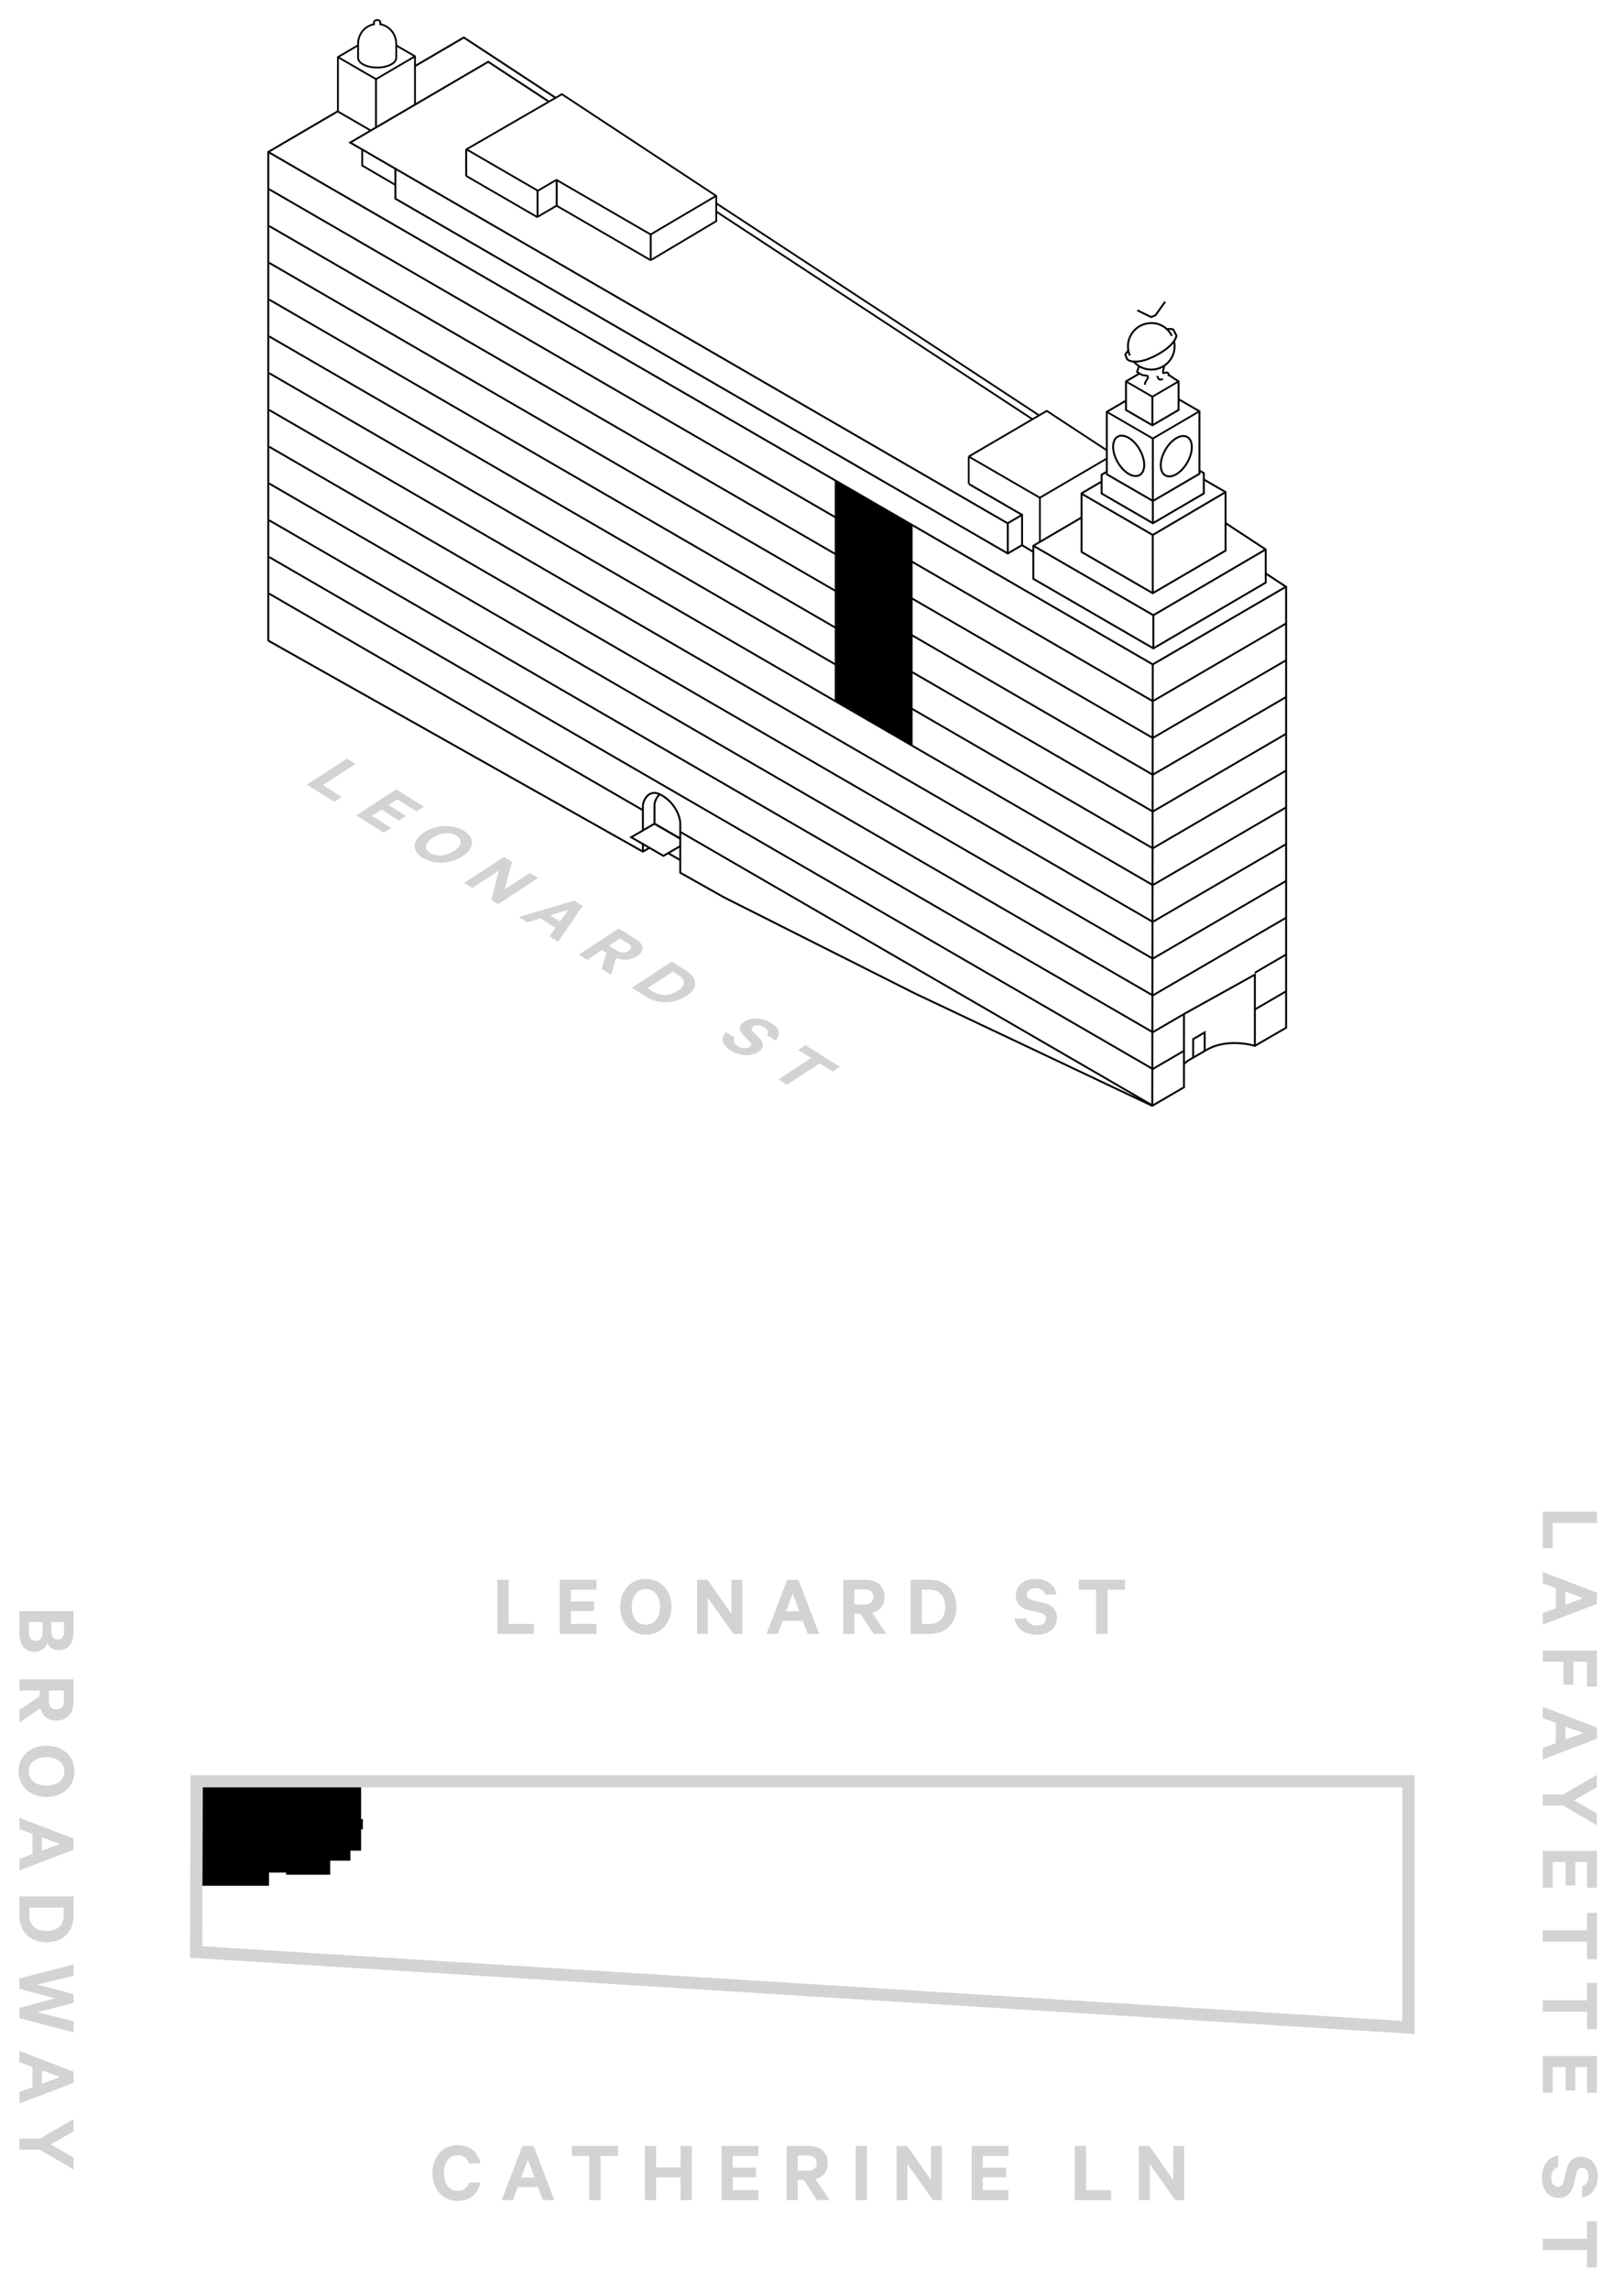 <?xml version="1.0" encoding="utf-8"?>
<!-- Generator: Adobe Illustrator 16.0.4, SVG Export Plug-In . SVG Version: 6.00 Build 0)  -->
<!DOCTYPE svg PUBLIC "-//W3C//DTD SVG 1.1//EN" "http://www.w3.org/Graphics/SVG/1.1/DTD/svg11.dtd">
<svg version="1.1" id="Layer_1" xmlns="http://www.w3.org/2000/svg" xmlns:xlink="http://www.w3.org/1999/xlink" x="0px" y="0px"
	 width="101.25px" height="142.75px" viewBox="0 0 101.25 142.75" enable-background="new 0 0 101.25 142.75" xml:space="preserve">
<path fill="#D1D3D4" d="M2.168,102.978c-0.621,0-0.956-0.429-0.956-1.132v-1.4h3.373v1.291c0,0.703-0.313,1.137-0.918,1.137
	c-0.362,0-0.626-0.197-0.714-0.445C2.849,102.746,2.536,102.978,2.168,102.978z M1.806,101.121v0.664
	c0,0.33,0.164,0.506,0.423,0.506c0.264,0,0.423-0.176,0.423-0.506v-0.664H1.806z M3.2,101.691c0,0.336,0.132,0.512,0.401,0.512
	c0.269,0,0.39-0.176,0.39-0.512v-0.57H3.2V101.691z"/>
<path fill="#D1D3D4" d="M2.47,105.389H1.212v-0.697h3.373v1.39c0,0.708-0.379,1.181-1.071,1.181c-0.538,0-0.879-0.297-0.994-0.769
	l-1.308,0.89v-0.791l1.258-0.835V105.389z M3.047,105.389v0.648c0,0.352,0.187,0.533,0.467,0.533c0.285,0,0.473-0.182,0.473-0.533
	v-0.648H3.047z"/>
<path fill="#D1D3D4" d="M1.157,110.426c0-0.939,0.736-1.594,1.741-1.594c1.011,0,1.741,0.654,1.741,1.594s-0.73,1.598-1.741,1.598
	C1.894,112.023,1.157,111.365,1.157,110.426z M4.014,110.426c0-0.533-0.456-0.879-1.115-0.879s-1.115,0.346-1.115,0.879
	c0,0.538,0.456,0.89,1.115,0.89S4.014,110.964,4.014,110.426z"/>
<path fill="#D1D3D4" d="M4.585,115.314l-3.373,1.291v-0.713l0.812-0.303v-1.264l-0.812-0.297v-0.703l3.373,1.291V115.314z
	 M2.618,114.546v0.824l1.121-0.412L2.618,114.546z"/>
<path fill="#D1D3D4" d="M4.585,118.227v1.191c0,1.021-0.659,1.665-1.687,1.665s-1.687-0.644-1.687-1.665v-1.191H4.585z
	 M1.833,119.391c0,0.643,0.412,0.994,1.065,0.994c0.659,0,1.071-0.352,1.071-0.994v-0.467H1.833V119.391z"/>
<path fill="#D1D3D4" d="M4.585,124.867l-2.269,0.583l2.269,0.555v0.692l-3.373-0.879v-0.643l2.225-0.594l-2.225-0.594v-0.643
	l3.373-0.879v0.709l-2.269,0.549l2.269,0.594V124.867z"/>
<path fill="#D1D3D4" d="M4.585,129.846l-3.373,1.291v-0.715l0.812-0.301v-1.264l-0.812-0.297v-0.703l3.373,1.291V129.846z
	 M2.618,129.076v0.824l1.121-0.412L2.618,129.076z"/>
<path fill="#D1D3D4" d="M4.585,134.504v0.742l-2.093-1.226h-1.28v-0.698h1.28l2.093-1.213v0.764l-1.429,0.818L4.585,134.504z"/>
<path fill="#D1D3D4" d="M99.56,94.241v0.703h-2.752v1.571h-0.621v-2.274H99.56z"/>
<path fill="#D1D3D4" d="M99.56,99.992l-3.373,1.291v-0.715L97,100.267v-1.264l-0.813-0.296v-0.703l3.373,1.29V99.992z
	 M97.593,99.223v0.824l1.12-0.412L97.593,99.223z"/>
<path fill="#D1D3D4" d="M96.187,102.898h3.373v2.246h-0.615v-1.549h-0.857v1.434h-0.609v-1.434h-1.291V102.898z"/>
<path fill="#D1D3D4" d="M99.56,108.396l-3.373,1.291v-0.714L97,108.67v-1.264l-0.813-0.296v-0.703l3.373,1.291V108.396z
	 M97.593,107.627v0.824l1.12-0.412L97.593,107.627z"/>
<path fill="#D1D3D4" d="M99.56,113.049v0.741l-2.093-1.226h-1.28v-0.697h1.28l2.093-1.214v0.764l-1.429,0.818L99.56,113.049z"/>
<path fill="#D1D3D4" d="M99.56,117.68h-0.615v-1.6h-0.736v1.451h-0.599v-1.451h-0.802v1.6h-0.621v-2.291h3.373V117.68z"/>
<path fill="#D1D3D4" d="M99.56,119.255v2.879h-0.615v-1.088h-2.758v-0.708h2.758v-1.083H99.56z"/>
<path fill="#D1D3D4" d="M99.56,123.622v2.878h-0.615v-1.088h-2.758v-0.708h2.758v-1.082H99.56z"/>
<path fill="#D1D3D4" d="M99.56,130.467h-0.615v-1.6h-0.736v1.451h-0.599v-1.451h-0.802v1.6h-0.621v-2.291h3.373V130.467z"/>
<path fill="#D1D3D4" d="M97.147,135.094c-0.296,0.094-0.434,0.341-0.434,0.67c0,0.341,0.153,0.566,0.423,0.566
	c0.203,0,0.313-0.121,0.379-0.412l0.138-0.604c0.109-0.483,0.368-0.856,0.923-0.856c0.609,0,1.038,0.505,1.038,1.214
	c0,0.769-0.406,1.214-0.978,1.323v-0.697c0.225-0.077,0.4-0.27,0.4-0.621c0-0.318-0.153-0.532-0.396-0.532
	c-0.192,0-0.308,0.126-0.368,0.379l-0.143,0.615c-0.126,0.55-0.439,0.884-0.95,0.884c-0.653,0-1.049-0.538-1.049-1.252
	c0-0.752,0.373-1.285,1.016-1.4V135.094z"/>
<path fill="#D1D3D4" d="M99.56,138.482v2.879h-0.615v-1.088h-2.758v-0.709h2.758v-1.082H99.56z"/>
<path fill="#D1D3D4" d="M31.009,98.486h0.703v2.752h1.571v0.621h-2.274V98.486z"/>
<path fill="#D1D3D4" d="M37.188,98.486v0.615H35.59v0.736h1.45v0.599h-1.45v0.802h1.599v0.621h-2.291v-3.373H37.188z"/>
<path fill="#D1D3D4" d="M40.264,101.914c-0.939,0-1.593-0.736-1.593-1.741c0-1.011,0.654-1.741,1.593-1.741s1.599,0.73,1.599,1.741
	C41.862,101.178,41.203,101.914,40.264,101.914z M40.264,99.058c-0.533,0-0.879,0.456-0.879,1.115s0.346,1.115,0.879,1.115
	c0.538,0,0.89-0.456,0.89-1.115S40.802,99.058,40.264,99.058z"/>
<path fill="#D1D3D4" d="M46.279,101.859h-0.555l-1.593-2.247v2.247h-0.675v-3.373h0.659l1.489,2.132v-2.132h0.675V101.859z"/>
<path fill="#D1D3D4" d="M49.778,98.486l1.291,3.373h-0.714l-0.302-0.812H48.79l-0.296,0.812H47.79l1.291-3.373H49.778z
	 M49.009,100.453h0.824l-0.412-1.121L49.009,100.453z"/>
<path fill="#D1D3D4" d="M53.272,100.602v1.258h-0.698v-3.373h1.39c0.708,0,1.181,0.379,1.181,1.071c0,0.538-0.297,0.879-0.769,0.994
	l0.89,1.308h-0.791l-0.835-1.258H53.272z M53.272,100.024h0.648c0.352,0,0.533-0.187,0.533-0.467c0-0.285-0.181-0.473-0.533-0.473
	h-0.648V100.024z"/>
<path fill="#D1D3D4" d="M56.771,98.486h1.192c1.021,0,1.665,0.659,1.665,1.687s-0.643,1.687-1.665,1.687h-1.192V98.486z
	 M57.936,101.238c0.643,0,0.994-0.412,0.994-1.065c0-0.659-0.352-1.071-0.994-1.071h-0.467v2.137H57.936z"/>
<path fill="#D1D3D4" d="M63.975,100.898c0.093,0.296,0.341,0.434,0.67,0.434c0.34,0,0.565-0.154,0.565-0.423
	c0-0.203-0.121-0.313-0.412-0.379l-0.604-0.138c-0.483-0.109-0.857-0.368-0.857-0.923c0-0.609,0.505-1.038,1.214-1.038
	c0.77,0,1.214,0.406,1.324,0.978h-0.698c-0.077-0.225-0.269-0.4-0.621-0.4c-0.319,0-0.533,0.153-0.533,0.396
	c0,0.191,0.126,0.308,0.379,0.367l0.615,0.144c0.549,0.126,0.884,0.439,0.884,0.95c0,0.653-0.538,1.049-1.252,1.049
	c-0.752,0-1.286-0.373-1.401-1.016H63.975z"/>
<path fill="#D1D3D4" d="M67.26,98.486h2.878v0.615H69.05v2.758h-0.708v-2.758H67.26V98.486z"/>
<path fill="#D1D3D4" d="M28.533,133.73c0.796,0,1.285,0.467,1.412,1.143h-0.698c-0.115-0.308-0.324-0.517-0.714-0.517
	c-0.539,0-0.857,0.473-0.857,1.115c0,0.638,0.318,1.115,0.857,1.115c0.39,0,0.599-0.209,0.714-0.521h0.698
	c-0.126,0.681-0.615,1.147-1.412,1.147c-0.901,0-1.571-0.708-1.571-1.741C26.961,134.439,27.632,133.73,28.533,133.73z"/>
<path fill="#D1D3D4" d="M33.268,133.785l1.291,3.373h-0.714l-0.302-0.812h-1.264l-0.296,0.812h-0.703l1.291-3.373H33.268z
	 M32.499,135.752h0.824l-0.412-1.121L32.499,135.752z"/>
<path fill="#D1D3D4" d="M35.651,133.785h2.879v0.615h-1.088v2.758h-0.708V134.4h-1.083V133.785z"/>
<path fill="#D1D3D4" d="M43.133,133.785v3.373H42.43v-1.417h-1.527v1.417H40.2v-3.373h0.703v1.341h1.527v-1.341H43.133z"/>
<path fill="#D1D3D4" d="M47.281,133.785v0.615h-1.599v0.736h1.45v0.599h-1.45v0.802h1.599v0.621H44.99v-3.373H47.281z"/>
<path fill="#D1D3D4" d="M49.735,135.9v1.258h-0.697v-3.373h1.39c0.708,0,1.181,0.379,1.181,1.071c0,0.538-0.297,0.879-0.769,0.994
	l0.89,1.308h-0.791l-0.835-1.258H49.735z M49.735,135.323h0.648c0.352,0,0.533-0.187,0.533-0.467c0-0.285-0.181-0.473-0.533-0.473
	h-0.648V135.323z"/>
<path fill="#D1D3D4" d="M54.048,137.158h-0.703v-3.373h0.703V137.158z"/>
<path fill="#D1D3D4" d="M58.72,137.158h-0.555l-1.593-2.247v2.247h-0.675v-3.373h0.659l1.489,2.132v-2.132h0.675V137.158z"/>
<path fill="#D1D3D4" d="M62.873,133.785v0.615h-1.599v0.736h1.45v0.599h-1.45v0.802h1.599v0.621h-2.291v-3.373H62.873z"/>
<path fill="#D1D3D4" d="M67.006,133.785h0.703v2.752h1.571v0.621h-2.274V133.785z"/>
<path fill="#D1D3D4" d="M73.828,137.158h-0.555l-1.593-2.247v2.247h-0.676v-3.373h0.659l1.488,2.132v-2.132h0.676V137.158z"/>
<polygon points="22.512,111.048 22.512,113.403 22.621,113.403 22.621,114.048 22.512,114.048 22.512,115.373 21.847,115.373 
	21.847,115.999 20.587,115.999 20.587,116.872 17.836,116.872 17.836,116.739 16.774,116.739 16.774,117.563 12.242,117.563 
	12.242,111.048 "/>
<g>
	<defs>
		<rect id="SVGID_1_" x="11.283" y="109.874" width="78.41" height="17.694"/>
	</defs>
	<clipPath id="SVGID_2_">
		<use xlink:href="#SVGID_1_"  overflow="visible"/>
	</clipPath>
	<polygon clip-path="url(#SVGID_2_)" fill="none" stroke="#D1D3D4" stroke-width="0.764" stroke-miterlimit="10" points="
		87.813,111.048 87.813,126.395 12.228,121.691 12.263,111.048 	"/>
</g>
<polygon points="52.046,29.974 52.046,43.674 56.896,46.482 56.896,32.744 "/>
<path fill="#D1D3D4" d="M21.637,47.291l0.526,0.33l-2.038,1.326l1.177,0.736l-0.459,0.299l-1.703-1.065L21.637,47.291z"/>
<path fill="#D1D3D4" d="M26.424,50.284l-0.456,0.296l-1.197-0.749l-0.545,0.354l1.086,0.68l-0.443,0.288l-1.086-0.679l-0.594,0.387
	l1.197,0.749l-0.459,0.299l-1.716-1.073l2.497-1.625L26.424,50.284z"/>
<path fill="#D1D3D4" d="M26.348,53.476c-0.704-0.44-0.648-1.101,0.096-1.585c0.749-0.487,1.778-0.533,2.482-0.093
	c0.703,0.44,0.657,1.1-0.092,1.587C28.09,53.869,27.051,53.915,26.348,53.476z M28.463,52.099c-0.399-0.25-0.996-0.192-1.484,0.125
	s-0.567,0.699-0.167,0.949c0.403,0.252,1.004,0.196,1.492-0.121S28.866,52.351,28.463,52.099z"/>
<path fill="#D1D3D4" d="M31.051,56.364l-0.416-0.26l0.471-1.829l-1.663,1.083l-0.506-0.316l2.497-1.625l0.493,0.309l-0.463,1.724
	l1.578-1.027l0.506,0.316L31.051,56.364z"/>
<path fill="#D1D3D4" d="M36.326,56.476l-1.53,2.23l-0.535-0.334l0.376-0.533l-0.946-0.592L32.866,57.5L32.34,57.17l3.464-1.021
	L36.326,56.476z M34.294,57.063l0.617,0.386l0.521-0.732L34.294,57.063z"/>
<path fill="#D1D3D4" d="M37.538,59.232l-0.931,0.606l-0.522-0.327l2.497-1.625l1.041,0.651c0.531,0.332,0.604,0.736,0.092,1.069
	c-0.398,0.259-0.874,0.284-1.312,0.119l-0.301,1.047l-0.593-0.371l0.306-0.997L37.538,59.232z M37.965,58.955l0.485,0.303
	c0.264,0.165,0.538,0.159,0.745,0.024c0.211-0.138,0.214-0.312-0.05-0.477l-0.485-0.303L37.965,58.955z"/>
<path fill="#D1D3D4" d="M41.883,59.951l0.893,0.559c0.766,0.479,0.759,1.097-0.001,1.592c-0.76,0.495-1.73,0.512-2.496,0.033
	l-0.893-0.559L41.883,59.951z M40.717,61.823c0.481,0.301,1.05,0.267,1.534-0.048c0.488-0.317,0.529-0.681,0.048-0.981l-0.35-0.219
	l-1.582,1.03L40.717,61.823z"/>
<path fill="#D1D3D4" d="M45.815,64.688c-0.149,0.187-0.066,0.369,0.182,0.523c0.255,0.16,0.536,0.19,0.735,0.061
	c0.151-0.098,0.143-0.207-0.026-0.375l-0.352-0.349c-0.281-0.279-0.369-0.578,0.042-0.846c0.452-0.294,1.146-0.264,1.678,0.068
	c0.576,0.36,0.608,0.764,0.268,1.091l-0.523-0.327c0.109-0.144,0.096-0.319-0.168-0.484c-0.238-0.149-0.513-0.176-0.692-0.059
	c-0.143,0.093-0.133,0.208,0.011,0.355l0.355,0.356c0.318,0.318,0.337,0.626-0.042,0.873c-0.484,0.315-1.18,0.253-1.714-0.081
	c-0.563-0.353-0.686-0.782-0.297-1.146L45.815,64.688z"/>
<path fill="#D1D3D4" d="M50.215,65.161l2.156,1.348l-0.456,0.296l-0.814-0.509l-2.042,1.329l-0.531-0.332l2.042-1.329l-0.811-0.507
	L50.215,65.161z"/>
<line fill="none" stroke="#000000" stroke-width="0.119" stroke-miterlimit="10" x1="71.87" y1="36.975" x2="71.87" y2="33.349"/>
<line fill="none" stroke="#000000" stroke-width="0.119" stroke-miterlimit="10" x1="23.442" y1="7.934" x2="23.442" y2="4.934"/>
<line fill="none" stroke="#000000" stroke-width="0.119" stroke-miterlimit="10" x1="33.511" y1="11.829" x2="33.511" y2="13.5"/>
<line fill="none" stroke="#000000" stroke-width="0.119" stroke-miterlimit="10" x1="29.065" y1="9.299" x2="29.065" y2="10.97"/>
<line fill="none" stroke="#000000" stroke-width="0.119" stroke-miterlimit="10" x1="34.709" y1="11.17" x2="34.709" y2="12.842"/>
<line fill="none" stroke="#000000" stroke-width="0.112" stroke-miterlimit="10" x1="34.717" y1="12.816" x2="33.497" y2="13.53"/>
<line fill="none" stroke="#000000" stroke-width="0.112" stroke-miterlimit="10" x1="34.656" y1="11.232" x2="33.526" y2="11.894"/>
<line fill="none" stroke="#000000" stroke-width="0.112" stroke-miterlimit="10" x1="65.27" y1="25.61" x2="60.392" y2="28.464"/>
<line fill="none" stroke="#000000" stroke-width="0.112" stroke-miterlimit="10" x1="69.006" y1="28.585" x2="64.827" y2="31.032"/>
<line fill="none" stroke="#000000" stroke-width="0.119" stroke-miterlimit="10" x1="40.571" y1="14.549" x2="40.571" y2="16.22"/>
<line fill="none" stroke="#000000" stroke-width="0.112" stroke-miterlimit="10" x1="44.654" y1="13.188" x2="64.383" y2="26.145"/>
<line fill="none" stroke="#000000" stroke-width="0.112" stroke-miterlimit="10" x1="65.246" y1="25.604" x2="69.006" y2="28.074"/>
<line fill="none" stroke="#000000" stroke-width="0.112" stroke-miterlimit="10" x1="44.653" y1="12.673" x2="64.764" y2="25.881"/>
<line fill="none" stroke="#000000" stroke-width="0.112" stroke-miterlimit="10" x1="21.069" y1="6.953" x2="23.116" y2="8.138"/>
<line fill="none" stroke="#000000" stroke-width="0.112" stroke-miterlimit="10" x1="29.065" y1="9.299" x2="33.511" y2="11.877"/>
<line fill="none" stroke="#000000" stroke-width="0.112" stroke-miterlimit="10" x1="34.723" y1="11.232" x2="40.63" y2="14.655"/>
<line fill="none" stroke="#000000" stroke-width="0.112" stroke-miterlimit="10" x1="34.69" y1="12.817" x2="40.571" y2="16.225"/>
<line fill="none" stroke="#000000" stroke-width="0.112" stroke-miterlimit="10" x1="60.414" y1="28.471" x2="64.834" y2="31.032"/>
<line fill="none" stroke="#000000" stroke-width="0.119" stroke-miterlimit="10" x1="71.846" y1="26.512" x2="71.846" y2="24.731"/>
<polyline fill="none" stroke="#000000" stroke-width="0.119" stroke-miterlimit="10" points="64.423,34.409 63.718,33.985 
	62.831,34.505 24.652,12.386 24.652,10.514 "/>
<polyline fill="none" stroke="#000000" stroke-width="0.119" stroke-miterlimit="10" points="34.225,6.338 30.438,3.852 
	21.834,8.888 62.831,32.629 "/>
<line fill="none" stroke="#000000" stroke-width="0.119" stroke-miterlimit="10" x1="62.831" y1="32.628" x2="62.831" y2="34.501"/>
<line fill="none" stroke="#000000" stroke-width="0.119" stroke-miterlimit="10" x1="63.722" y1="32.096" x2="62.83" y2="32.618"/>
<polyline fill="none" stroke="#000000" stroke-width="0.119" stroke-miterlimit="10" points="63.722,33.985 63.722,32.097 
	60.414,30.179 "/>
<line fill="none" stroke="#000000" stroke-width="0.119" stroke-miterlimit="10" x1="71.909" y1="40.413" x2="71.909" y2="38.354"/>
<polyline fill="none" stroke="#000000" stroke-width="0.119" stroke-miterlimit="10" points="76.41,32.611 78.911,34.254 
	78.911,36.322 71.908,40.421 64.424,36.085 64.424,34.022 67.433,32.261 "/>
<polyline fill="none" stroke="#000000" stroke-width="0.119" stroke-miterlimit="10" points="78.911,34.253 71.906,38.354 
	64.423,34.022 "/>
<polyline fill="none" stroke="#000000" stroke-width="0.112" stroke-miterlimit="10" points="22.584,9.31 22.584,10.32 
	24.652,11.529 "/>
<line fill="none" stroke="#000000" stroke-width="0.112" stroke-miterlimit="10" x1="29.065" y1="10.968" x2="33.511" y2="13.543"/>
<line fill="none" stroke="#000000" stroke-width="0.109" stroke-miterlimit="10" x1="60.395" y1="30.172" x2="60.395" y2="28.47"/>
<line fill="none" stroke="#000000" stroke-width="0.109" stroke-miterlimit="10" x1="64.834" y1="33.75" x2="64.834" y2="31.038"/>
<polyline fill="none" stroke="#000000" stroke-width="0.112" stroke-miterlimit="10" points="74.779,25.639 71.874,27.34 
	69.006,25.676 "/>
<polyline fill="none" stroke="#000000" stroke-width="0.119" stroke-miterlimit="10" points="74.779,29.336 75.053,29.495 
	75.053,30.764 71.88,32.619 68.683,30.767 68.683,29.595 69.006,29.405 "/>
<line fill="none" stroke="#000000" stroke-width="0.119" stroke-miterlimit="10" x1="71.876" y1="32.615" x2="71.876" y2="27.339"/>
<polyline fill="none" stroke="#000000" stroke-width="0.119" stroke-miterlimit="10" points="75.054,29.892 76.41,30.678 
	76.41,34.327 71.869,36.981 67.432,34.41 67.432,30.752 68.683,30.021 "/>
<polyline fill="none" stroke="#000000" stroke-width="0.119" stroke-miterlimit="10" points="76.41,30.679 71.87,33.35 
	67.467,30.798 "/>
<polyline fill="none" stroke="#000000" stroke-width="0.119" stroke-miterlimit="10" points="21.069,6.932 16.726,9.474 
	16.726,39.953 "/>
<polyline fill="none" stroke="#000000" stroke-width="0.119" stroke-miterlimit="10" points="25.875,4.119 28.917,2.338 
	34.641,6.098 "/>
<line fill="none" stroke="#000000" stroke-width="0.119" stroke-miterlimit="10" x1="71.87" y1="41.42" x2="71.84" y2="68.936"/>
<line fill="none" stroke="#000000" stroke-width="0.117" stroke-miterlimit="10" x1="71.855" y1="68.917" x2="42.411" y2="51.859"/>
<polyline fill="none" stroke="#000000" stroke-width="0.117" stroke-miterlimit="10" points="80.195,41.153 71.871,46.005 
	16.787,14.094 "/>
<polyline fill="none" stroke="#000000" stroke-width="0.117" stroke-miterlimit="10" points="80.195,43.446 71.871,48.299 
	16.787,16.388 "/>
<polyline fill="none" stroke="#000000" stroke-width="0.117" stroke-miterlimit="10" points="80.195,45.739 71.871,50.592 
	16.787,18.68 "/>
<polyline fill="none" stroke="#000000" stroke-width="0.117" stroke-miterlimit="10" points="80.195,48.032 71.871,52.884 
	16.787,20.974 "/>
<polyline fill="none" stroke="#000000" stroke-width="0.117" stroke-miterlimit="10" points="80.195,50.326 71.871,55.178 
	16.787,23.267 "/>
<polyline fill="none" stroke="#000000" stroke-width="0.117" stroke-miterlimit="10" points="80.195,52.618 71.871,57.471 
	16.787,25.561 "/>
<polyline fill="none" stroke="#000000" stroke-width="0.117" stroke-miterlimit="10" points="80.195,54.912 71.871,59.765 
	16.787,27.853 "/>
<polyline fill="none" stroke="#000000" stroke-width="0.117" stroke-miterlimit="10" points="80.195,57.205 71.871,62.057 
	16.787,30.146 "/>
<line fill="none" stroke="#000000" stroke-width="0.117" stroke-miterlimit="10" x1="80.195" y1="59.498" x2="78.236" y2="60.641"/>
<polyline fill="none" stroke="#000000" stroke-width="0.117" stroke-miterlimit="10" points="73.815,63.216 71.871,64.35 
	16.788,32.439 "/>
<line fill="none" stroke="#000000" stroke-width="0.117" stroke-miterlimit="10" x1="78.236" y1="62.932" x2="80.195" y2="61.791"/>
<polyline fill="none" stroke="#000000" stroke-width="0.117" stroke-miterlimit="10" points="73.815,65.509 71.871,66.644 
	16.788,34.731 "/>
<polyline fill="none" stroke="#000000" stroke-width="0.117" stroke-miterlimit="10" points="80.195,38.86 71.871,43.713 
	16.787,11.801 "/>
<line fill="none" stroke="#000000" stroke-width="0.117" stroke-miterlimit="10" x1="40.085" y1="50.512" x2="16.777" y2="37.008"/>
<polyline fill="none" stroke="#000000" stroke-width="0.112" stroke-miterlimit="10" points="22.326,2.824 21.068,3.559 
	21.068,6.953 "/>
<polyline fill="none" stroke="#000000" stroke-width="0.112" stroke-miterlimit="10" points="24.705,2.833 25.874,3.511 
	25.874,6.495 "/>
<polyline fill="none" stroke="#000000" stroke-width="0.112" stroke-miterlimit="10" points="21.069,3.559 23.443,4.934 
	25.874,3.511 "/>
<polyline fill="none" stroke="#000000" stroke-width="0.119" stroke-miterlimit="10" points="72.855,23.368 73.477,23.776 
	73.477,25.56 71.846,26.513 70.2,25.559 70.2,23.777 71.048,23.28 "/>
<polyline fill="none" stroke="#000000" stroke-width="0.112" stroke-miterlimit="10" points="73.479,23.777 71.846,24.732 
	70.199,23.777 "/>
<g>
	<defs>
		<rect id="SVGID_3_" x="15.354" y="-4.978" width="65.775" height="75.618"/>
	</defs>
	<clipPath id="SVGID_4_">
		<use xlink:href="#SVGID_3_"  overflow="visible"/>
	</clipPath>
	<path clip-path="url(#SVGID_4_)" fill="none" stroke="#000000" stroke-width="0.119" stroke-miterlimit="10" d="M70.33,21.857
		c-0.035,0.07-0.156,0.203-0.168,0.257l0.1,0.264c0.1,0.134,0.466,0.257,1.077,0.083c0.611-0.173,1.891-0.852,2.009-1.539
		l-0.206-0.386c0,0-0.189-0.06-0.398-0.007"/>
</g>
<polyline fill="none" stroke="#000000" stroke-width="0.119" stroke-miterlimit="10" points="70.904,19.345 71.773,19.766 
	72.04,19.653 72.641,18.811 "/>
<g>
	<defs>
		<rect id="SVGID_5_" x="15.354" y="-4.978" width="65.775" height="75.618"/>
	</defs>
	<clipPath id="SVGID_6_">
		<use xlink:href="#SVGID_5_"  overflow="visible"/>
	</clipPath>
	<path clip-path="url(#SVGID_6_)" fill="none" stroke="#000000" stroke-width="0.119" stroke-miterlimit="10" d="M73.196,21.27
		c0.044,0.195,0.049,0.403,0.006,0.612c-0.16,0.784-0.927,1.291-1.711,1.13c-0.304-0.061-0.566-0.215-0.764-0.424l-0.06-0.046"/>
	<path clip-path="url(#SVGID_6_)" fill="none" stroke="#000000" stroke-width="0.119" stroke-miterlimit="10" d="M70.442,22.167
		c-0.048-0.112-0.082-0.23-0.101-0.356c-0.121-0.792,0.424-1.531,1.216-1.652c0.487-0.074,0.929,0.076,1.27,0.435
		c0.171,0.193,0.233,0.344,0.233,0.344"/>
	<path clip-path="url(#SVGID_6_)" fill="none" stroke="#000000" stroke-width="0.119" stroke-miterlimit="10" d="M71.232,28.416
		c0.243,0.696,0.052,1.26-0.425,1.262c-0.477,0.001-1.06-0.562-1.303-1.257c-0.243-0.696-0.052-1.261,0.425-1.262
		S70.989,27.72,71.232,28.416z"/>
	<path clip-path="url(#SVGID_6_)" fill="none" stroke="#000000" stroke-width="0.119" stroke-miterlimit="10" d="M72.474,28.438
		c-0.243,0.696-0.052,1.26,0.425,1.262c0.477,0.001,1.06-0.562,1.303-1.257c0.242-0.696,0.052-1.26-0.425-1.262
		C73.3,27.18,72.717,27.743,72.474,28.438z"/>
	
		<path clip-path="url(#SVGID_6_)" fill="none" stroke="#000000" stroke-width="0.112" stroke-linejoin="bevel" stroke-miterlimit="10" d="
		M72.852,23.447c0,0,0.004-0.126-0.008-0.156c-0.012-0.031-0.03-0.058-0.079-0.07c-0.049-0.013-0.255,0.047-0.255,0.047
		s-0.002-0.034-0.002-0.081v-0.036l0.077-0.331"/>
	<path clip-path="url(#SVGID_6_)" fill="none" stroke="#000000" stroke-width="0.112" stroke-miterlimit="10" d="M72.165,23.433
		c-0.016,0.061,0.046,0.125,0.058,0.167c0.019,0.061,0.158,0.104,0.28,0.015"/>
</g>
<polyline fill="none" stroke="#000000" stroke-width="0.112" stroke-miterlimit="10" points="71.39,23.993 71.39,23.859 
	71.577,23.544 71.544,23.433 71.198,23.376 70.889,23.186 71.015,22.822 "/>
<polyline fill="none" stroke="#000000" stroke-width="0.119" stroke-miterlimit="10" points="70.201,24.976 69.005,25.675 
	69.005,29.568 71.879,31.232 74.779,29.538 74.779,25.639 73.481,24.887 "/>
<g>
	<defs>
		<rect id="SVGID_7_" x="15.354" y="-4.978" width="65.775" height="75.618"/>
	</defs>
	<clipPath id="SVGID_8_">
		<use xlink:href="#SVGID_7_"  overflow="visible"/>
	</clipPath>
	<path clip-path="url(#SVGID_8_)" fill="none" stroke="#000000" stroke-width="0.112" stroke-miterlimit="10" d="M23.317,1.513
		c-0.563,0.098-0.992,0.609-0.992,1.224v0.864c0,0.337,0.533,0.611,1.19,0.611c0.657,0,1.19-0.274,1.19-0.611V2.737
		c0-0.615-0.43-1.125-0.992-1.224V1.382c0-0.061-0.076-0.132-0.199-0.132c-0.121,0-0.197,0.071-0.197,0.132V1.513z"/>
</g>
<polyline fill="none" stroke="#000000" stroke-width="0.119" stroke-miterlimit="10" points="80.195,36.567 71.871,41.42 
	16.787,9.509 "/>
<polyline fill="none" stroke="#000000" stroke-width="0.119" stroke-miterlimit="10" points="42.411,52.28 40.803,51.351 
	39.353,52.196 41.361,53.357 42.411,52.747 "/>
<line fill="none" stroke="#000000" stroke-width="0.119" stroke-miterlimit="10" x1="42.411" y1="52.28" x2="40.803" y2="51.351"/>
<line fill="none" stroke="#000000" stroke-width="0.119" stroke-miterlimit="10" x1="42.411" y1="53.622" x2="41.656" y2="53.185"/>
<g>
	<defs>
		<rect id="SVGID_9_" x="15.354" y="-4.978" width="65.775" height="75.618"/>
	</defs>
	<clipPath id="SVGID_10_">
		<use xlink:href="#SVGID_9_"  overflow="visible"/>
	</clipPath>
	<path clip-path="url(#SVGID_10_)" fill="none" stroke="#000000" stroke-width="0.119" stroke-miterlimit="10" d="M41.129,49.524
		c-0.219,0.187-0.323,0.502-0.323,0.664v1.186"/>
</g>
<polyline fill="none" stroke="#000000" stroke-width="0.119" stroke-miterlimit="10" points="40.491,52.854 40.081,53.093 
	16.726,39.937 "/>
<line fill="none" stroke="#000000" stroke-width="0.119" stroke-miterlimit="10" x1="40.084" y1="53.093" x2="40.084" y2="52.62"/>
<g>
	<defs>
		<rect id="SVGID_11_" x="15.354" y="-4.978" width="65.775" height="75.618"/>
	</defs>
	<clipPath id="SVGID_12_">
		<use xlink:href="#SVGID_11_"  overflow="visible"/>
	</clipPath>
	<path clip-path="url(#SVGID_12_)" fill="none" stroke="#000000" stroke-width="0.119" stroke-miterlimit="10" d="M78.236,65.2
		v-4.439l-4.421,2.455v4.568l-1.977,1.153l-14.818-7.014L45.134,55.94l-2.724-1.534v-3.119c0-0.202-0.189-1.151-1.163-1.714
		c-0.821-0.477-1.164,0.373-1.164,0.673v1.525"/>
</g>
<polyline fill="none" stroke="#000000" stroke-width="0.119" stroke-miterlimit="10" points="75.108,65.516 75.108,64.363 
	74.39,64.78 74.39,65.933 "/>
<g>
	<defs>
		<rect id="SVGID_13_" x="15.354" y="-4.978" width="65.775" height="75.618"/>
	</defs>
	<clipPath id="SVGID_14_">
		<use xlink:href="#SVGID_13_"  overflow="visible"/>
	</clipPath>
	<path clip-path="url(#SVGID_14_)" fill="none" stroke="#000000" stroke-width="0.119" stroke-miterlimit="10" d="M78.911,35.748
		l1.273,0.836v27.488L78.236,65.2c-0.067-0.025-1.669-0.493-2.957,0.22l-1.017,0.59c-0.198,0.101-0.34,0.212-0.447,0.33"/>
</g>
<polyline fill="none" stroke="#000000" stroke-width="0.112" stroke-miterlimit="10" points="40.571,16.22 44.654,13.788 
	44.654,12.214 35.031,5.871 29.067,9.319 "/>
<line fill="none" stroke="#000000" stroke-width="0.112" stroke-miterlimit="10" x1="44.653" y1="12.207" x2="40.581" y2="14.607"/>
<g>
	<defs>
		<rect id="SVGID_15_" x="15.354" y="-4.978" width="65.775" height="75.618"/>
	</defs>
	<clipPath id="SVGID_16_">
		<use xlink:href="#SVGID_15_"  overflow="visible"/>
	</clipPath>
</g>
</svg>
